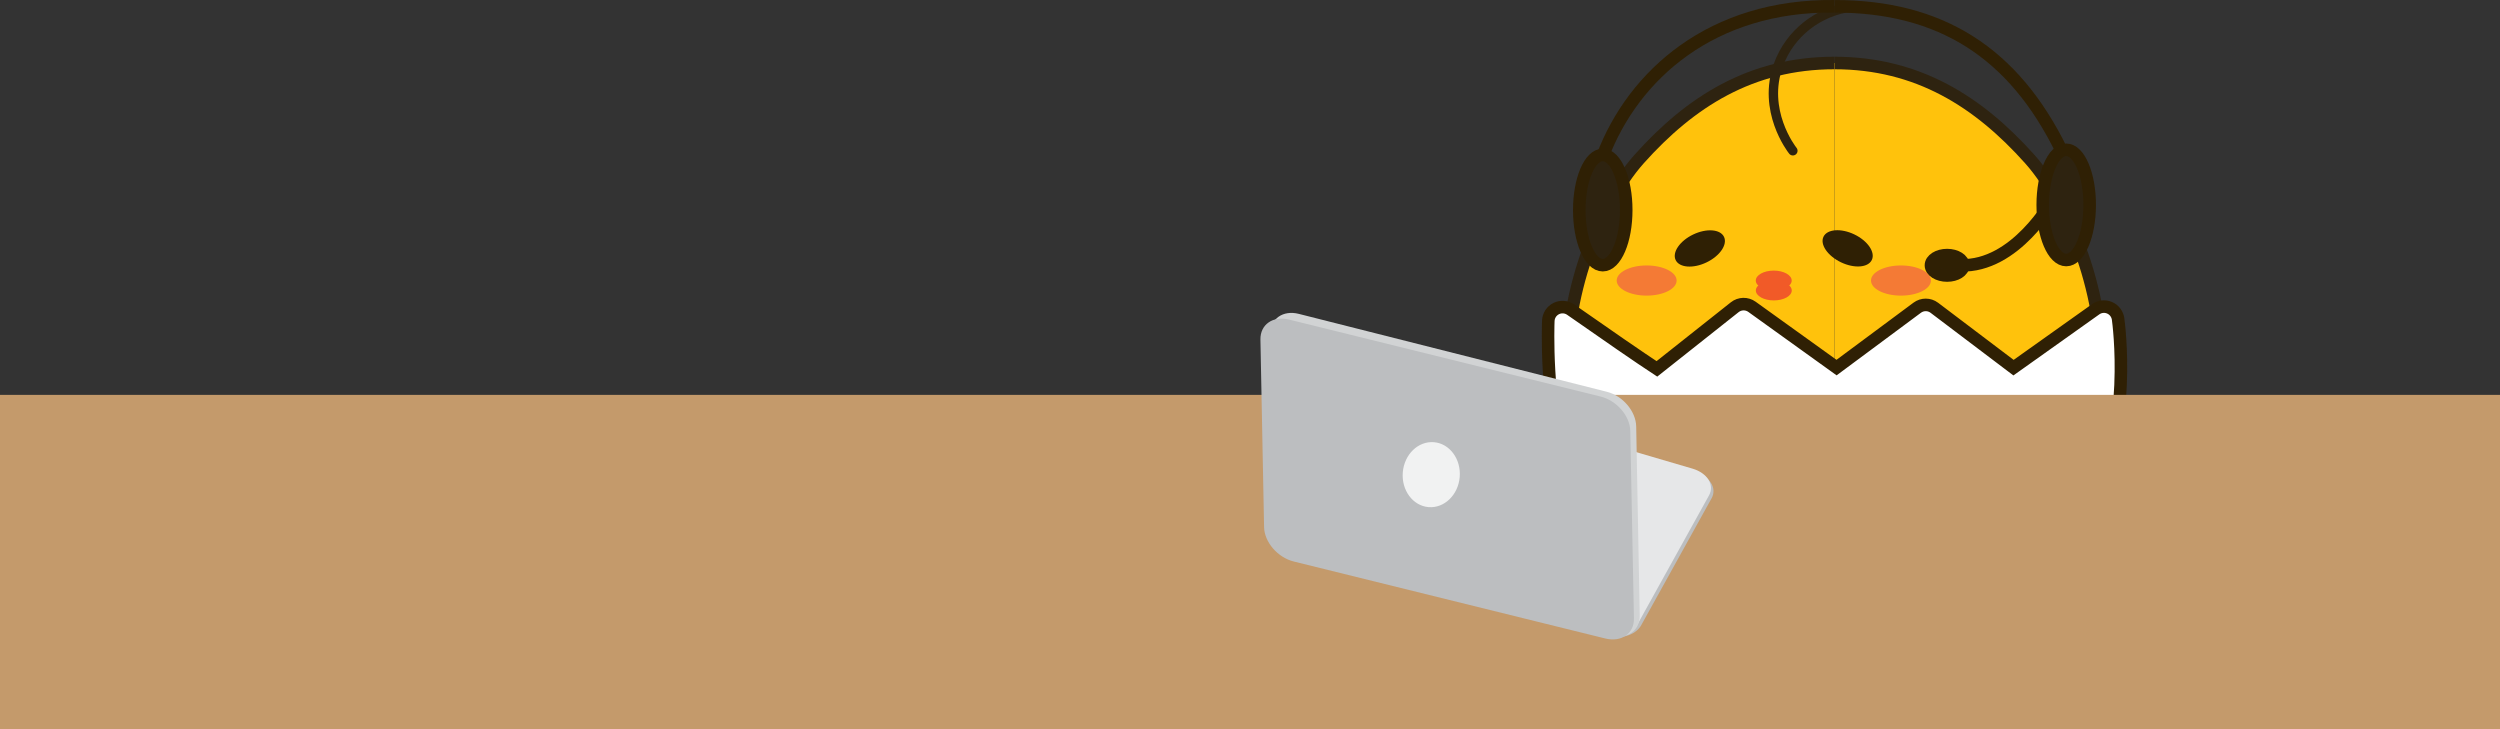 <?xml version="1.0" encoding="UTF-8"?>
<svg id="_레이어_2" data-name="레이어 2" xmlns="http://www.w3.org/2000/svg" viewBox="0 0 1594.26 464.94">
  <rect x="0" y="0" width="1594.26" height="464.94" fill="#333333" stroke="none"/>
  <defs>
    <style>
      .cls-1 {
        fill: #f47a35;
      }

      .cls-2 {
        fill: #2e2310;
      }

      .cls-2, .cls-3, .cls-4, .cls-5, .cls-6 {
        stroke-miterlimit: 10;
      }

      .cls-2, .cls-3, .cls-4, .cls-6 {
        stroke-width: 8px;
      }

      .cls-2, .cls-3, .cls-6 {
        stroke: #2f2004;
      }

      .cls-7 {
        fill: #f15a28;
      }

      .cls-3, .cls-5 {
        fill: none;
      }

      .cls-8 {
        fill: #f1f2f2;
      }

      .cls-4 {
        fill: #ffc20c;
      }

      .cls-4, .cls-5 {
        stroke: #2e2310;
      }

      .cls-9 {
        fill: #d1d3d4;
      }

      .cls-10 {
        fill: #e6e7e8;
      }

      .cls-11 {
        fill: #bcbec0;
      }

      .cls-12 {
        fill: #2f2004;
      }

      .cls-5 {
        stroke-linecap: round;
        stroke-width: 6px;
      }

      .cls-13 {
        fill: #c49a6b;
      }

      .cls-6 {
        fill: #fff;
      }
    </style>
  </defs>
  <g id="Layer_1" data-name="Layer 1">
    <g>
      <g>
        <path class="cls-4" d="m1169.83,394.59c-86.64-2.08-153.4-54.68-168.68-149.88-7.17-44.64,16.11-111.95,44.09-143.24,32.7-36.57,71.45-61.3,124.59-61.3"/>
        <path class="cls-4" d="m1169.83,394.59c86.64-2.08,153.4-54.68,168.68-149.88,7.17-44.64-16.11-111.95-44.09-143.24-32.7-36.57-71.45-61.3-124.59-61.3"/>
      </g>
      <path class="cls-6" d="m1169.6,411.49c-32.31,0-65-7.31-94.4-22.88-48.99-25.95-66.88-62.79-77.93-95.41-11.86-35.06-10-86.46-9.91-88.63.13-3.32,2.07-6.31,5.05-7.79,2.98-1.48,6.53-1.21,9.26.7,21.26,14.9,45.02,31.29,54.94,37.76l49.66-39.34c3.18-2.52,7.66-2.62,10.95-.26l53.96,38.77,51.45-38.19c3.25-2.4,7.68-2.39,10.91.05l50.49,38.19,52.4-37.25c2.59-1.84,5.95-2.2,8.87-.94,2.91,1.25,4.96,3.94,5.41,7.08.4,2.83,9.44,70-16.92,119.56-29.85,56.11-96.13,88.57-164.17,88.57Z"/>
      <ellipse class="cls-12" cx="1178.29" cy="158.4" rx="9.86" ry="17.1" transform="translate(525.76 1152.21) rotate(-64.37)"/>
      <ellipse class="cls-12" cx="1083.98" cy="158.4" rx="17.1" ry="9.86" transform="translate(38.15 484.51) rotate(-25.63)"/>
      <g>
        <ellipse class="cls-7" cx="1131.12" cy="178.9" rx="11.45" ry="6.34"/>
        <ellipse class="cls-7" cx="1131.16" cy="185.24" rx="11.45" ry="6.34"/>
      </g>
      <path class="cls-5" d="m1143.31,96.14c-1.12-1.41-19.7-25.7-9.22-54.72,7.25-20.07,25.52-34.43,47.07-37.02"/>
      <g>
        <ellipse class="cls-1" cx="1050.08" cy="178.9" rx="19.11" ry="9.62"/>
        <ellipse class="cls-1" cx="1212.25" cy="178.9" rx="19.11" ry="9.62"/>
      </g>
      <ellipse class="cls-2" cx="1241.68" cy="169.19" rx="10.31" ry="6.52"/>
      <path class="cls-3" d="m1310.81,124.74c-2.06,3.77-25.63,45.56-60.52,44.44-4.27-.14-9.31-.94-14.89-3.1"/>
      <ellipse class="cls-2" cx="1022.08" cy="133.95" rx="14.97" ry="35.15"/>
      <ellipse class="cls-2" cx="1317.63" cy="130.67" rx="14.97" ry="35.15"/>
      <path class="cls-3" d="m1021.93,99.81c19.79-52.23,69.95-96.68,147.88-95.8"/>
      <path class="cls-3" d="m1314.93,96.53c-30.79-63.37-77.83-92.54-145.12-92.51"/>
    </g>
    <rect class="cls-13" y="251.81" width="1594.26" height="213.14"/>
    <path class="cls-11" d="m1080.81,300.82l-183.9-55.06c-9.51-2.85-20.13.11-23.73,6.6l-44.96,81.08c-3.6,6.49,1.19,14.06,10.7,16.91l183.9,55.06c9.51,2.85,20.13-.11,23.73-6.6l44.96-81.08c3.6-6.49-1.19-14.06-10.7-16.91Z"/>
    <path class="cls-10" d="m1079.33,298.86l-183.53-53.82c-9.49-2.78-20.16.34-23.84,6.97l-45.95,82.87c-3.68,6.63,1.03,14.27,10.52,17.05l183.53,53.82c9.49,2.78,20.16-.34,23.84-6.97l45.95-82.87c3.68-6.63-1.03-14.27-10.52-17.05Z"/>
    <path class="cls-9" d="m1027.59,405.26l-196.44-49.68c-10.16-2.57-18.54-12.47-18.71-22.12l-2.24-120.49c-.18-9.65,7.91-15.38,18.06-12.81l196.44,49.68c10.16,2.57,18.54,12.47,18.71,22.12l2.24,120.49c.18,9.65-7.91,15.38-18.06,12.81Z"/>
    <path class="cls-11" d="m1023.71,407.17l-198.66-49.09c-10.27-2.54-18.75-12.36-18.94-21.93l-2.33-119.62c-.19-9.58,7.99-15.28,18.26-12.74l198.66,49.09c10.27,2.54,18.75,12.36,18.94,21.93l2.33,119.62c.19,9.58-7.99,15.28-18.26,12.74Z"/>
    <ellipse class="cls-8" cx="912.75" cy="302.71" rx="20.77" ry="18.21" transform="translate(535.77 1187.37) rotate(-85.27)"/>
  </g>
</svg>